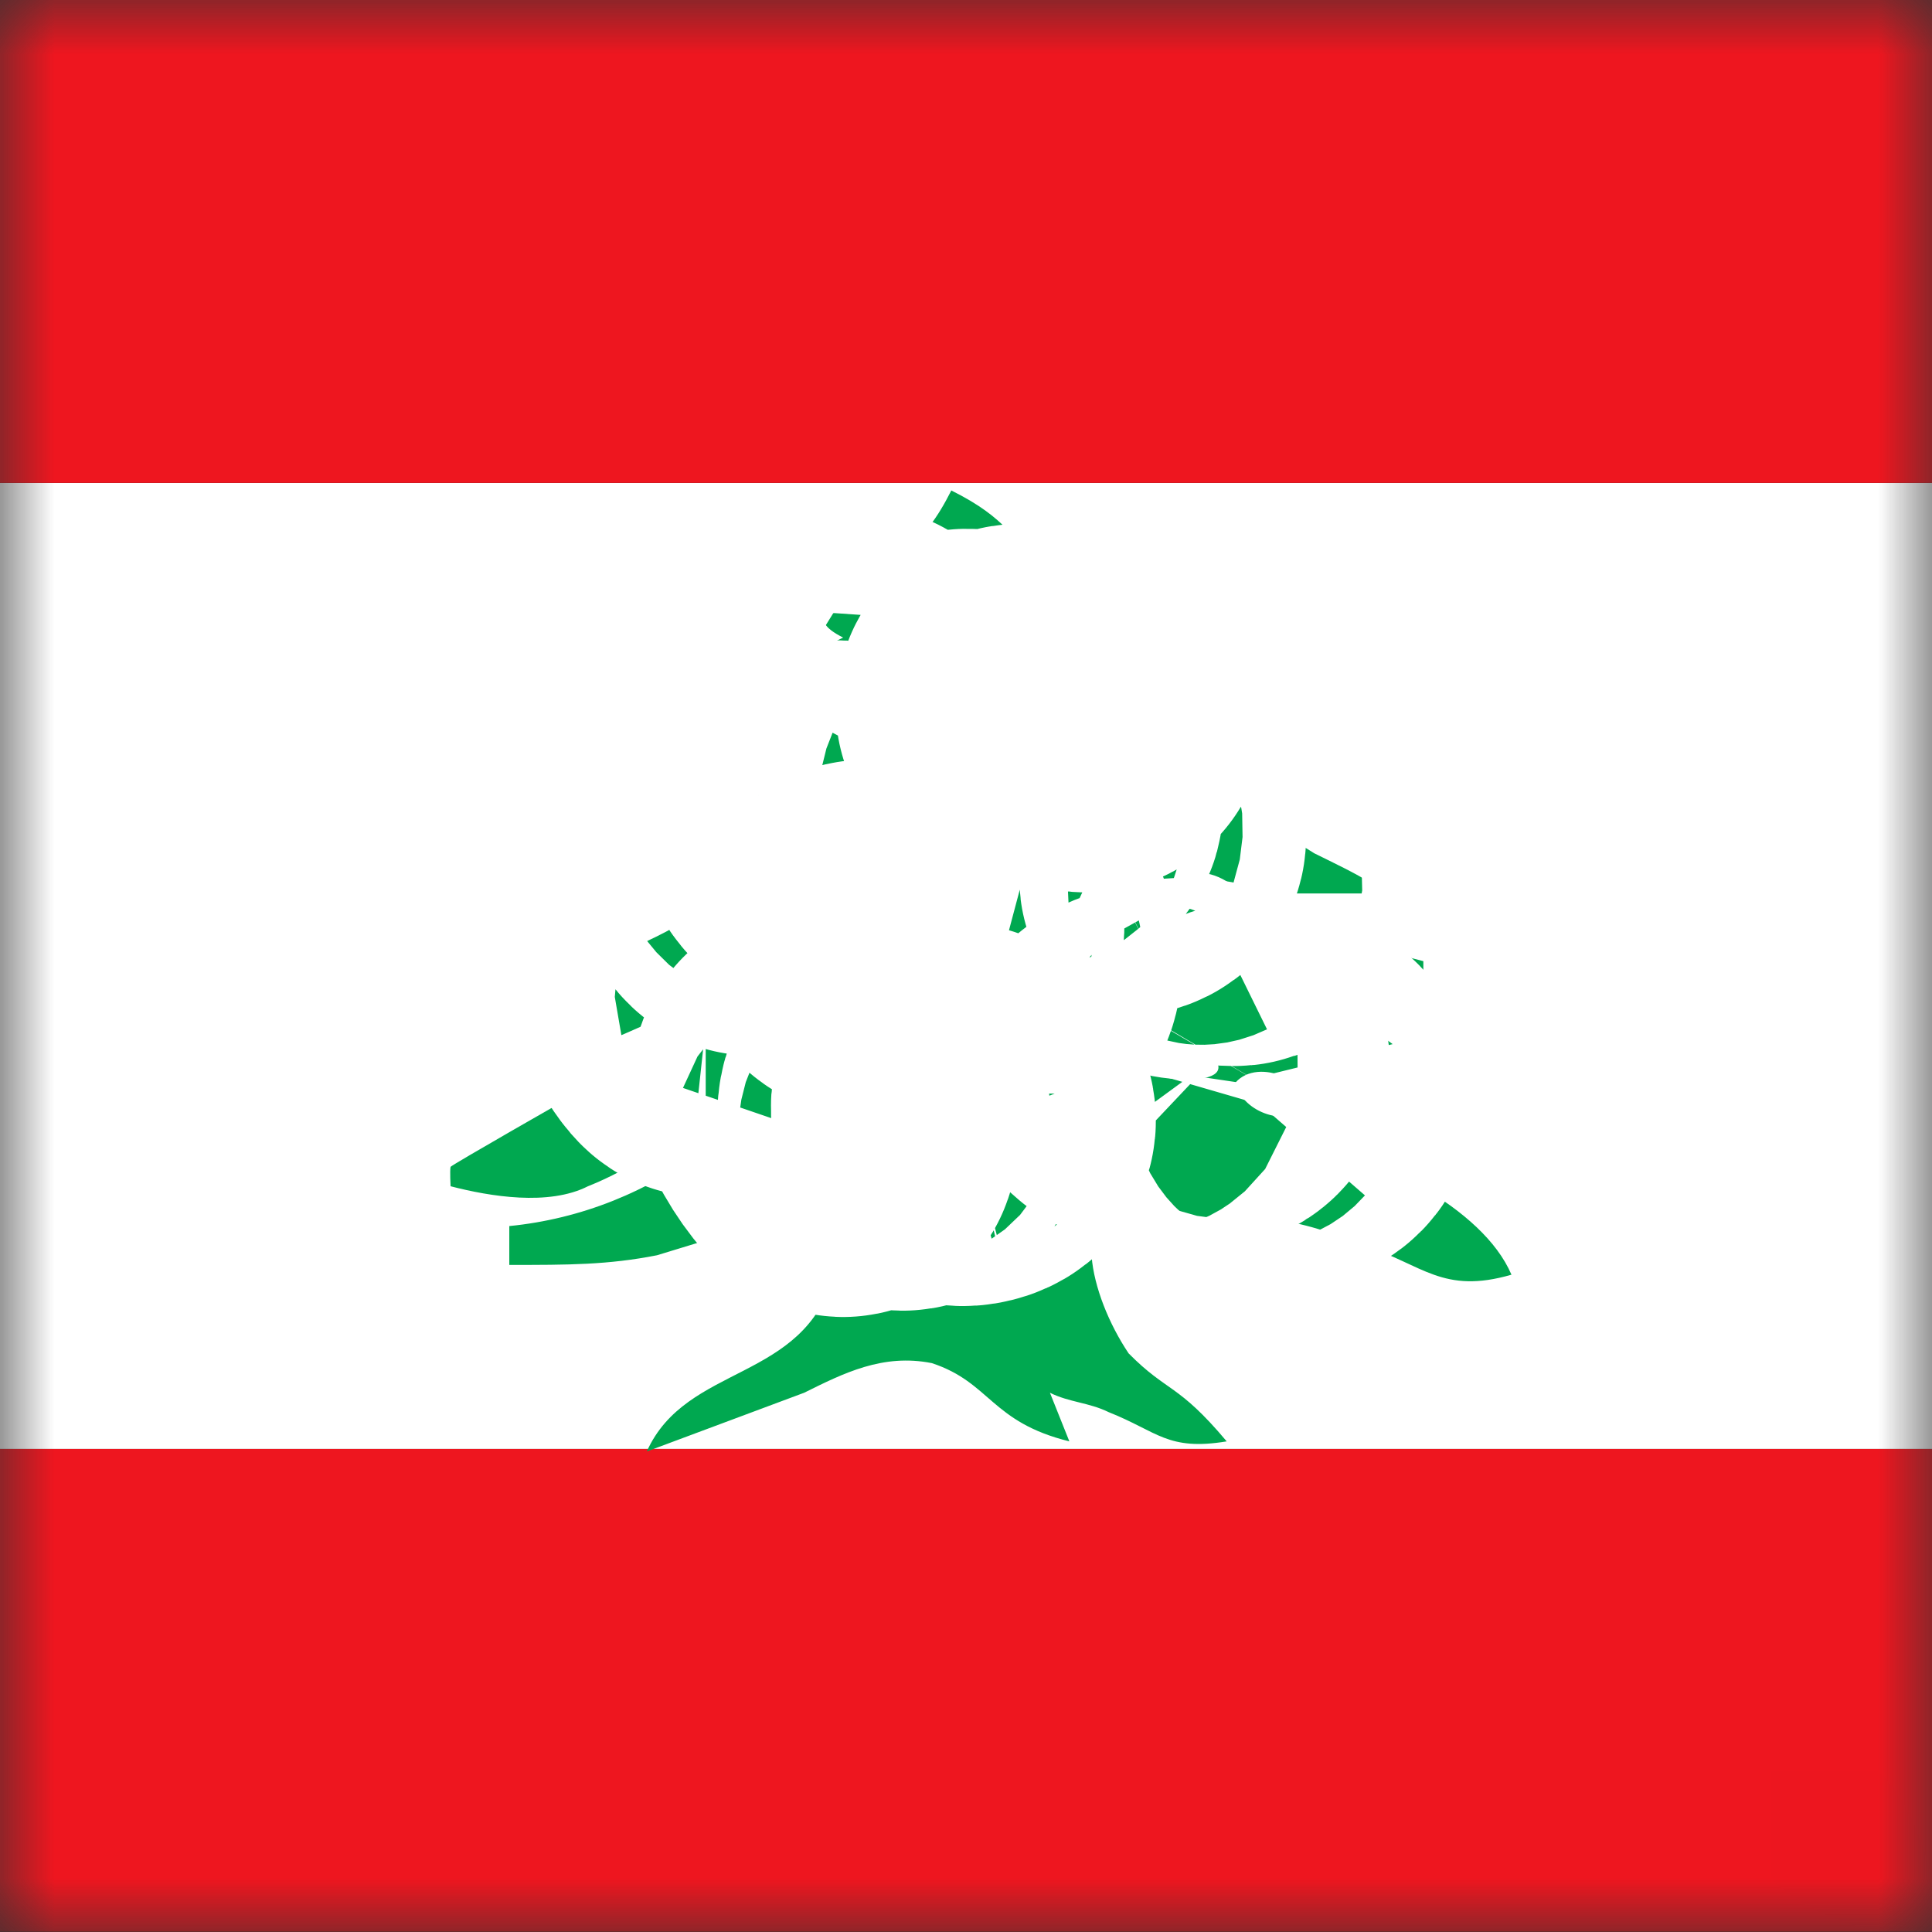 <svg width="18" height="18" viewBox="0 0 18 18" fill="none" xmlns="http://www.w3.org/2000/svg">
<rect x="0" y="0" width="18" height="18" fill="#333333" stroke="none"/>
<g id="lb" clip-path="url(#clip0_186_8435)">
<g id="Clip path group">
<mask id="mask0_186_8435" style="mask-type:luminance" maskUnits="userSpaceOnUse" x="-1" y="0" width="19" height="18">
<g id="lb-a">
<path id="Vector" d="M-0.001 0H17.996V17.997H-0.001V0Z" fill="white"/>
</g>
</mask>
<g mask="url(#mask0_186_8435)">
<g id="Group">
<g id="Group_2">
<path id="Vector_2" fill-rule="evenodd" clip-rule="evenodd" d="M-4.5 13.498H22.496V17.997H-4.5V13.498ZM-4.5 0H22.496V4.499H-4.5V0Z" fill="#EE161F"/>
<path id="Vector_3" fill-rule="evenodd" clip-rule="evenodd" d="M-4.5 4.5H22.496V13.499H-4.5V4.5Z" fill="white"/>
</g>
<path id="Vector_4" d="M8.864 4.568C8.588 5.116 8.403 5.116 7.946 5.483C7.764 5.664 7.489 5.755 7.855 5.94C7.492 6.121 7.307 6.212 7.122 6.579L7.216 6.669C7.216 6.669 7.561 6.499 7.579 6.579C7.641 6.651 7.122 6.931 7.057 6.978C6.991 7.025 6.665 7.217 6.665 7.217C6.208 7.584 5.932 7.493 5.66 8.041L6.574 7.95C6.756 8.589 6.117 8.679 5.66 8.955L4.927 9.412C5.108 10.051 5.66 9.685 6.117 9.503L6.208 9.594V9.775L5.297 10.232C5.297 10.232 4.216 10.849 4.198 10.871C4.19 10.907 4.198 11.052 4.198 11.052C4.564 11.147 5.112 11.238 5.478 11.052C5.936 10.871 6.03 10.69 6.578 10.69C6.049 11.103 5.413 11.357 4.745 11.423V11.785C5.297 11.785 5.663 11.785 6.121 11.695L7.311 11.332C7.583 11.332 7.859 11.604 7.768 11.876C7.492 12.881 6.396 12.7 6.026 13.523L7.492 12.976C7.859 12.794 8.225 12.609 8.682 12.7C9.23 12.881 9.23 13.248 9.963 13.429L9.782 12.976C9.963 13.066 10.145 13.066 10.33 13.157C10.787 13.338 10.878 13.52 11.429 13.429C10.972 12.885 10.878 12.976 10.515 12.609C10.148 12.061 9.963 11.238 10.515 11.147L11.153 11.328C11.796 11.423 11.796 11.238 12.71 11.604C13.258 11.785 13.443 12.061 14.082 11.876C13.809 11.238 12.801 10.78 12.158 10.599C12.891 10.142 12.71 10.78 13.719 10.508V10.327C12.986 9.775 12.71 9.318 11.701 9.318L13.261 9.137V8.955C13.261 8.955 11.719 8.552 11.683 8.538C11.693 8.501 11.711 8.467 11.737 8.439C11.763 8.411 11.796 8.39 11.832 8.378C12.122 8.567 13.004 8.545 13.055 8.542C13.029 8.317 12.612 8.132 12.245 7.95C12.245 7.95 10.678 6.981 10.671 6.898C10.7 6.651 11.313 6.934 11.97 7.126C11.788 6.764 11.422 6.579 11.055 6.488L11.603 6.397C11.24 5.573 10.322 5.664 9.775 5.298C9.408 5.026 9.408 4.84 8.86 4.568H8.864Z" fill="#00A850"/>
<path id="Vector_5" fill-rule="evenodd" clip-rule="evenodd" d="M7.874 10.654C7.942 10.436 8.03 10.244 7.623 10.059C7.217 9.874 7.826 10.803 7.877 10.654H7.874ZM8.356 10.218C8.273 10.229 8.233 10.53 8.392 10.61C8.577 10.639 8.429 10.222 8.356 10.218ZM8.831 10.186C8.748 10.211 8.744 10.636 9.042 10.559C9.343 10.487 9.042 10.153 8.831 10.189V10.186ZM9.387 9.104C9.452 9.003 9.383 8.578 9.125 8.756C8.868 8.938 9.307 9.133 9.387 9.104ZM8.824 8.752C8.904 8.723 8.911 8.462 8.686 8.535C8.461 8.6 8.766 8.807 8.824 8.752ZM8.316 8.858C8.316 8.858 8.16 8.64 8.037 8.684C7.884 8.829 8.327 8.861 8.316 8.858ZM6.575 9.551C6.64 9.558 7.137 9.471 7.308 9.279C7.482 9.086 6.426 9.358 6.426 9.362C6.426 9.366 6.524 9.533 6.571 9.551H6.575ZM11.535 8.324C11.56 8.277 11.27 8.07 11.099 8.154C11.056 8.306 11.535 8.353 11.535 8.324ZM10.559 7.831C10.613 7.755 10.432 7.432 10.076 7.613C9.72 7.795 10.45 7.958 10.559 7.831ZM9.43 7.642C9.43 7.642 9.517 7.352 9.735 7.41C9.974 7.595 9.441 7.653 9.43 7.642ZM9.22 7.424C9.183 7.345 8.962 7.392 8.704 7.562C8.447 7.729 9.296 7.609 9.22 7.424ZM9.873 6.648C9.873 6.648 10.105 6.543 10.174 6.648C10.268 6.8 9.873 6.648 9.876 6.648H9.873ZM9.684 6.546C9.637 6.456 9.383 6.445 9.39 6.583C9.347 6.684 9.717 6.666 9.681 6.546H9.684ZM9.078 6.546C9.053 6.492 8.694 6.546 8.585 6.764C8.759 6.848 9.158 6.684 9.078 6.546ZM8.305 6.768C8.305 6.768 7.834 7.058 7.801 7.272C7.815 7.453 8.392 6.938 8.392 6.938C8.392 6.938 8.443 6.735 8.305 6.768ZM7.779 6.503C7.794 6.445 8.015 6.307 8.033 6.321C8.051 6.379 7.852 6.539 7.779 6.503ZM7.932 7.613C7.942 7.53 7.366 7.537 7.583 7.798C7.765 8.02 7.972 7.653 7.932 7.617V7.613ZM7.402 7.994C7.373 7.936 7.329 7.78 7.249 7.766C7.188 7.766 6.839 7.838 6.814 7.893C6.8 7.94 6.959 8.226 7.01 8.234C7.072 8.255 7.391 8.023 7.402 7.994ZM10.508 9.932C10.526 9.87 11.114 9.667 11.317 9.859C11.556 10.186 10.493 10.033 10.508 9.932ZM12.126 10.316C12.253 10.099 11.727 9.837 11.509 10.088C11.582 10.385 12.021 10.494 12.126 10.316Z" fill="white" stroke="white" stroke-width="3.2" stroke-linecap="round" stroke-linejoin="round"/>
</g>
</g>
</g>
</g>
<defs>
<clipPath id="clip0_186_8435">
<rect width="18" height="18" fill="white"/>
</clipPath>
</defs>
</svg>
